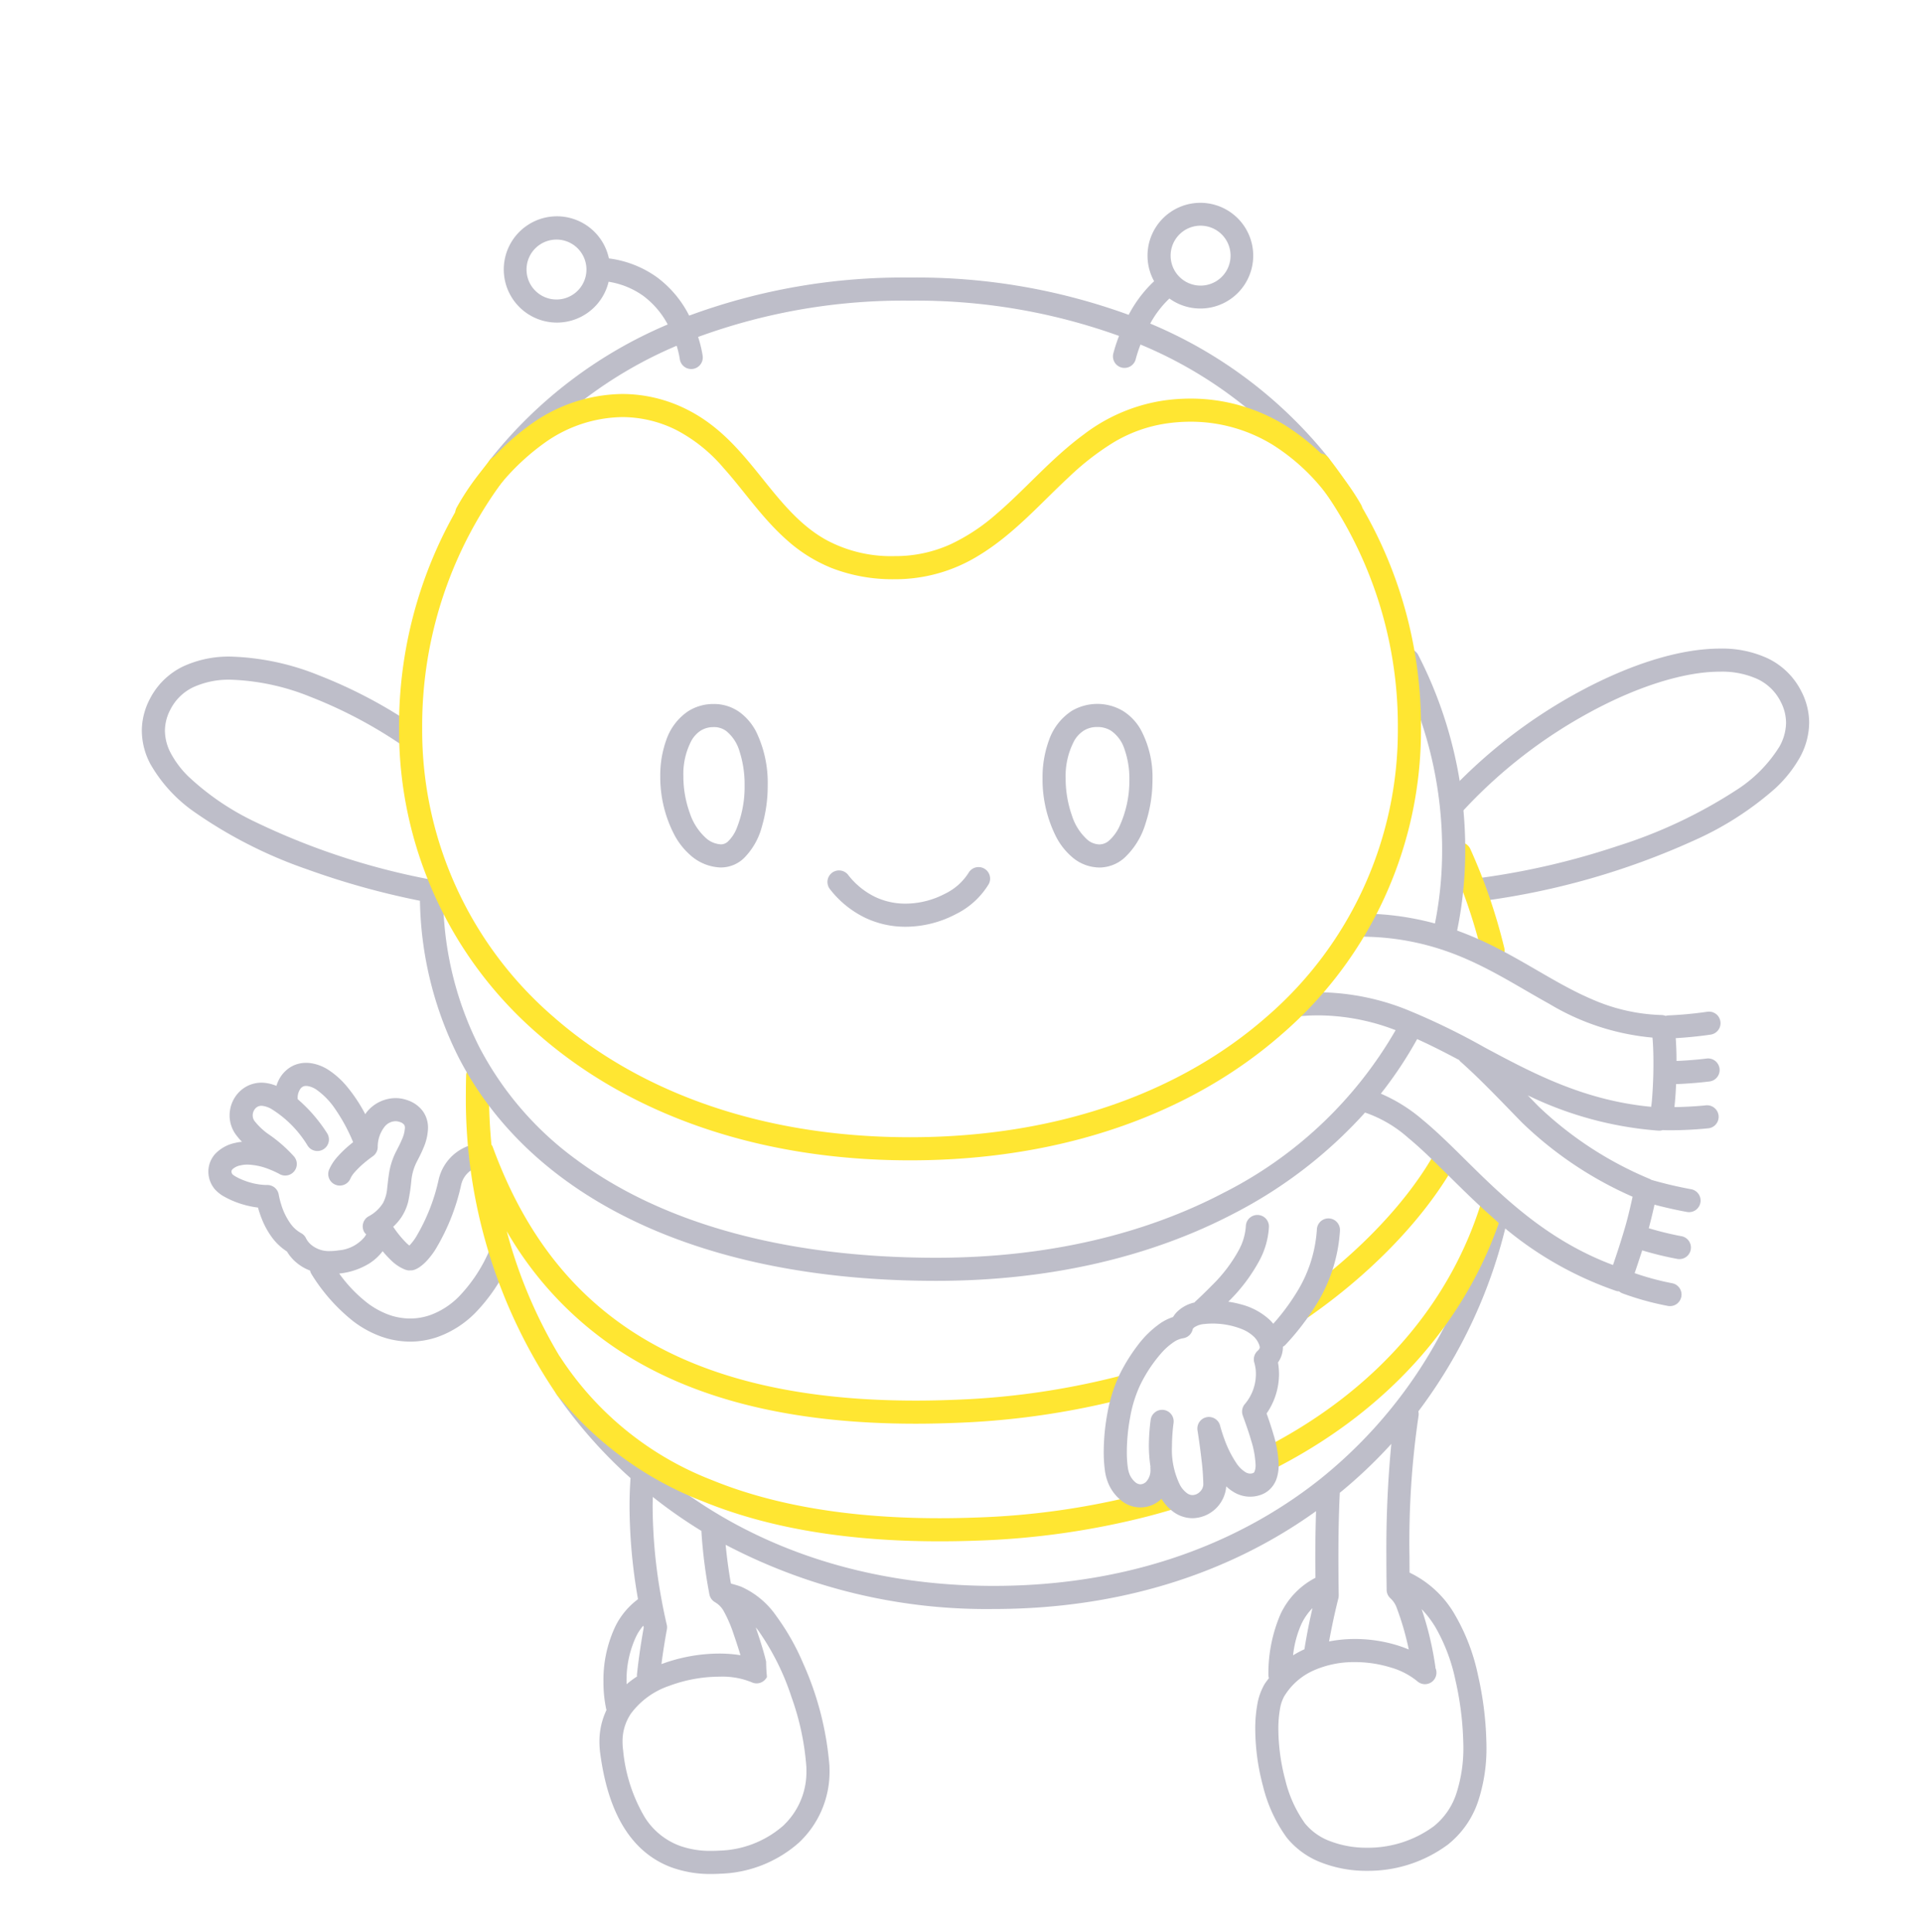 <svg xmlns="http://www.w3.org/2000/svg" width="199" height="200" fill="none"><path fill="#BEBEC9" d="M151.603 83.817a50.982 50.982 0 0 1 13.205-10.176c4.784-2.578 9.617-4.107 13.279-4.097a8.88 8.88 0 0 1 3.889.769 5.12 5.12 0 0 1 2.378 2.313c.366.678.562 1.434.57 2.205a5.141 5.141 0 0 1-.693 2.484 14.332 14.332 0 0 1-4.52 4.53 50.276 50.276 0 0 1-12.306 5.773 77.518 77.518 0 0 1-14.194 3.29 1.202 1.202 0 0 0-.795.455 1.192 1.192 0 0 0-.239.884 1.197 1.197 0 0 0 1.339 1.034 77.533 77.533 0 0 0 21.93-6.284 32.707 32.707 0 0 0 8.323-5.337 13.104 13.104 0 0 0 2.562-3.198 7.548 7.548 0 0 0 .986-3.631 7.145 7.145 0 0 0-.838-3.304 7.53 7.53 0 0 0-3.456-3.365 11.23 11.23 0 0 0-4.936-1.01c-4.295.009-9.382 1.688-14.411 4.38a53.336 53.336 0 0 0-13.84 10.672 1.195 1.195 0 1 0 1.767 1.613Z"/><path fill="#FFE632" d="M150.058 88.898a55.897 55.897 0 0 1 3.367 9.81 1.205 1.205 0 0 0 .54.738 1.192 1.192 0 0 0 1.328-.056 1.2 1.2 0 0 0 .456-1.249 58.207 58.207 0 0 0-3.511-10.23 1.188 1.188 0 0 0-.667-.63 1.202 1.202 0 0 0-1.299.3 1.189 1.189 0 0 0-.322.861c.006.158.043.313.108.456Z"/><path fill="#BEBEC9" d="M52.184 129.071a1.187 1.187 0 0 0-.915-.043 1.201 1.201 0 0 0-.677.617 15.86 15.86 0 0 1-3.066 4.587 8.02 8.02 0 0 1-2.972 1.925 6.301 6.301 0 0 1-2.08.359h-.022a6.567 6.567 0 0 1-2.298-.428 8.51 8.51 0 0 1-2.131-1.192 14.675 14.675 0 0 1-2.902-3.036c.1-.012.198-.019.301-.036a7.338 7.338 0 0 0 2.79-.993 5.254 5.254 0 0 0 1.407-1.286c.259.317.536.618.83.902.415.424.91.761 1.456.991.097.036.197.064.299.085l.062.008.06.008.036.005h.006l.031.002.001-.019c.115.012.23.008.344-.013l.056-.013.12-.036a2.38 2.38 0 0 0 .564-.303l.005-.004.007-.004v-.001a4.58 4.58 0 0 0 .728-.654c.288-.317.552-.656.788-1.014l.003-.006.004-.005a22.08 22.08 0 0 0 2.737-6.838l-.001.003a2.486 2.486 0 0 1 1.653-1.78 1.181 1.181 0 0 0 .703-.592 1.202 1.202 0 0 0-.155-1.326 1.19 1.19 0 0 0-.82-.415 1.203 1.203 0 0 0-.465.057 4.878 4.878 0 0 0-3.241 3.493l-.001.003a19.877 19.877 0 0 1-2.397 6.062l-.007.01a5.83 5.83 0 0 1-.561.727c-.03.033-.054.052-.082.081a3.962 3.962 0 0 1-.287-.249l-.003-.002a10.813 10.813 0 0 1-1.382-1.694c.326-.298.614-.634.859-1.001.33-.506.569-1.064.708-1.651.146-.718.253-1.444.318-2.174.066-.64.245-1.263.528-1.84.192-.375.477-.902.723-1.502a5.535 5.535 0 0 0 .47-2.057 2.944 2.944 0 0 0-.497-1.685 3.234 3.234 0 0 0-1.594-1.178 3.655 3.655 0 0 0-1.28-.231 3.891 3.891 0 0 0-2.96 1.428c-.061.072-.108.161-.166.238a16.27 16.27 0 0 0-1.959-2.938 8.654 8.654 0 0 0-1.758-1.584 4.617 4.617 0 0 0-1.98-.77 3.797 3.797 0 0 0-.427-.025 3.099 3.099 0 0 0-1.54.396c-.6.351-1.073.881-1.356 1.515-.07.154-.13.312-.18.472a4.397 4.397 0 0 0-1.199-.31 3.256 3.256 0 0 0-1.664.258 3.24 3.24 0 0 0-1.092.79 3.466 3.466 0 0 0-.892 2.32c0 .696.214 1.375.615 1.945.201.28.425.544.669.788a5.026 5.026 0 0 0-.69.112 3.98 3.98 0 0 0-2.07 1.127 2.734 2.734 0 0 0-.722 1.847c0 .658.23 1.295.648 1.803.291.327.637.599 1.023.806a9.304 9.304 0 0 0 1.998.818c.481.138.973.238 1.47.298.117.427.26.847.427 1.257.268.665.62 1.293 1.046 1.869.42.561.936 1.043 1.525 1.422.23.387.518.737.853 1.038.45.406.972.724 1.54.937.027.123.073.241.138.35a18.811 18.811 0 0 0 4.337 4.902l.003.003a10.916 10.916 0 0 0 2.731 1.521 8.977 8.977 0 0 0 3.092.579v.001l.044.001h.028a8.716 8.716 0 0 0 2.87-.495 10.419 10.419 0 0 0 3.862-2.482l.004-.004a18.197 18.197 0 0 0 3.544-5.266 1.195 1.195 0 0 0-.573-1.591Zm-20.467-.799-.009-.018-.003.002a1.188 1.188 0 0 0-.534-.584 3.316 3.316 0 0 1-1.074-.956 6.8 6.8 0 0 1-.98-1.994 8.582 8.582 0 0 1-.244-.959l-.008-.047-.001-.009h-.001a1.198 1.198 0 0 0-1.223-1.016l-.115.002a6.817 6.817 0 0 1-2.176-.442 6.267 6.267 0 0 1-.917-.416 2.481 2.481 0 0 1-.281-.182l-.073-.06-.017-.016-.001-.002a.468.468 0 0 1-.093-.271.324.324 0 0 1 .1-.238c.24-.217.538-.359.858-.409.23-.053.465-.079.701-.077a6.55 6.55 0 0 1 2.251.487 9.58 9.58 0 0 1 1 .455l.05.028.008.004.001.001a1.198 1.198 0 0 0 1.794-1.057 1.197 1.197 0 0 0-.298-.769 14.862 14.862 0 0 0-2.487-2.199c-.61-.401-1.151-.9-1.6-1.476a.971.971 0 0 1-.18-.569c0-.262.097-.515.27-.712a.827.827 0 0 1 .64-.281l.11.006c.307.045.604.147.875.299a11.361 11.361 0 0 1 3.793 3.826 1.19 1.19 0 0 0 .754.523 1.188 1.188 0 0 0 .902-.164 1.196 1.196 0 0 0 .354-1.657 15.908 15.908 0 0 0-3.041-3.52c-.002-.014.003-.027.001-.04l-.008-.123c.005-.312.098-.617.268-.879a.773.773 0 0 1 .253-.242.693.693 0 0 1 .36-.084l.147.009c.342.057.665.191.946.393a7.731 7.731 0 0 1 1.935 2.014 18.372 18.372 0 0 1 1.838 3.405c-.183.145-.389.313-.606.504-.367.318-.71.66-1.03 1.024a4.876 4.876 0 0 0-.853 1.321 1.192 1.192 0 0 0 .269 1.301 1.201 1.201 0 0 0 .849.344 1.196 1.196 0 0 0 1.1-.747c.114-.239.264-.46.444-.654a9.76 9.76 0 0 1 1.204-1.132c.191-.154.36-.281.477-.367l.135-.099.034-.023.007-.005a1.194 1.194 0 0 0 .517-.943 3.396 3.396 0 0 1 .699-2.109 1.5 1.5 0 0 1 1.138-.586c.153.001.306.029.45.083a.874.874 0 0 1 .45.287c.06.1.087.216.078.332a3.299 3.299 0 0 1-.292 1.151c-.185.453-.43.913-.637 1.314a7.544 7.544 0 0 0-.733 2.353c-.082.532-.121 1.01-.175 1.427a3.97 3.97 0 0 1-.429 1.521 3.922 3.922 0 0 1-1.515 1.394 1.19 1.19 0 0 0-.55.733 1.196 1.196 0 0 0 .131.907c.055.077.119.148.19.21a2.193 2.193 0 0 1-.163.266 3.881 3.881 0 0 1-2.703 1.396c-.28.046-.563.069-.847.071a2.87 2.87 0 0 1-2.03-.69 2.266 2.266 0 0 1-.382-.447l-.072-.123Z"/><path fill="#BEBEC9" d="M40.45 130.448v-.001l-.003-.001.003.002Z"/><path fill="#FFE632" d="M135.517 136.344c5.828-4.053 11.396-9.484 14.774-15.2a1.194 1.194 0 0 0-.424-1.635 1.198 1.198 0 0 0-1.637.42c-3.119 5.299-8.485 10.572-14.077 14.45a1.192 1.192 0 0 0-.495.77 1.203 1.203 0 0 0 .194.895 1.205 1.205 0 0 0 .771.495 1.198 1.198 0 0 0 .894-.195Z"/><path fill="#BEBEC9" d="M155.191 124.747a1.203 1.203 0 0 0-.903.153 1.206 1.206 0 0 0-.53.747v-.001a48.62 48.62 0 0 1-17.174 27.576c-8.685 6.86-20.115 10.976-33.7 10.978-19.38-.01-34.382-8.363-43.27-21.17a1.196 1.196 0 0 0-1.967 1.363 49.579 49.579 0 0 0 7.637 8.648 42.147 42.147 0 0 0-.103 2.97c.02 3.18.308 6.352.862 9.484l.015.08a7.879 7.879 0 0 0-2.304 2.73 12.949 12.949 0 0 0-1.274 5.766c-.008.969.087 1.935.284 2.884.007.029.028.051.037.08a7.585 7.585 0 0 0-.737 3.309c0 .401.028.801.081 1.197.587 4.396 1.919 7.528 3.952 9.589a9.342 9.342 0 0 0 3.473 2.23c1.307.46 2.684.687 4.07.669.318 0 .638-.01.96-.029a12.861 12.861 0 0 0 8.089-3.191 10.033 10.033 0 0 0 3.199-7.506c0-.157-.004-.315-.01-.474a32.161 32.161 0 0 0-2.74-10.653 24.344 24.344 0 0 0-2.762-4.858 8.739 8.739 0 0 0-3.63-3.03c-.35-.133-.709-.231-1.067-.329-.02-.112-.04-.212-.06-.33a50.894 50.894 0 0 1-.487-3.685 58.056 58.056 0 0 0 27.752 6.649c13.158.002 24.5-3.748 33.377-10.133a160.199 160.199 0 0 0-.079 4.808c0 .685.012 1.393.019 2.092a8.08 8.08 0 0 0-3.634 3.799 15.52 15.52 0 0 0-1.24 6.284c.004.104.023.206.055.305-.163.222-.337.431-.482.674a6.299 6.299 0 0 0-.725 2.084 14.074 14.074 0 0 0-.209 2.535c.015 1.998.287 3.985.809 5.914a15.222 15.222 0 0 0 2.447 5.301 8.48 8.48 0 0 0 3.643 2.611c1.491.565 3.074.848 4.668.835 3.01.029 5.947-.923 8.369-2.711a9.609 9.609 0 0 0 3.184-4.625c.575-1.813.852-3.706.819-5.607a34.724 34.724 0 0 0-.878-7.324 20.87 20.87 0 0 0-2.329-6.143 10.764 10.764 0 0 0-4.755-4.467c-.004-.526-.007-1.046-.007-1.556v-.063a89.522 89.522 0 0 1 .933-14.585c.028-.163.023-.33-.017-.491a52.154 52.154 0 0 0 9.238-19.95 1.195 1.195 0 0 0-.899-1.433Zm-89.297 44.628c.193-.38.431-.735.71-1.057l.046.202c-.103.565-.23 1.303-.36 2.178a63 63 0 0 0-.346 2.733c.002.049.007.098.015.147-.378.244-.739.513-1.081.804-.003-.102-.006-.203-.006-.31a10.587 10.587 0 0 1 1.022-4.697Zm16.055 6.335a27.164 27.164 0 0 1 1.538 7.214c.006.127.008.254.008.379a7.626 7.626 0 0 1-2.435 5.753 10.48 10.48 0 0 1-6.603 2.555c-.277.017-.55.025-.818.025a9.398 9.398 0 0 1-3.248-.523 7.235 7.235 0 0 1-3.675-3.026 16.728 16.728 0 0 1-2.2-6.862 6.653 6.653 0 0 1-.06-.881 5.103 5.103 0 0 1 .88-2.936 8.207 8.207 0 0 1 3.94-2.854 14.993 14.993 0 0 1 5.234-.955 7.994 7.994 0 0 1 3.3.571 1.193 1.193 0 0 0 1.6-.547 16.088 16.088 0 0 1-.087-1.578c-.244-1.083-.75-2.596-1.073-3.546.073.092.147.169.22.266a25.884 25.884 0 0 1 3.48 6.945Zm-8.688-11.68c.064.375.127.718.188 1.042a1.202 1.202 0 0 0 .564.806c.367.211.673.514.888.879.419.754.765 1.547 1.034 2.367.199.578.493 1.455.731 2.252a13.9 13.9 0 0 0-2.156-.17 17.362 17.362 0 0 0-6.025 1.092 67.213 67.213 0 0 1 .562-3.587c.03-.163.027-.331-.011-.492a54.316 54.316 0 0 1-.636-3.133 54.079 54.079 0 0 1-.827-9.075c0-.337.01-.68.018-1.021a50.207 50.207 0 0 0 5.038 3.52c0 .016-.008.03-.007.046a51.94 51.94 0 0 0 .639 5.474Zm61.469 4.152a6.01 6.01 0 0 1 1.159-1.677 63.931 63.931 0 0 0-.832 4.256 9.8 9.8 0 0 0-1.174.629c.114-1.107.4-2.189.847-3.208Zm13.914.336a18.569 18.569 0 0 1 2.047 5.433c.513 2.234.789 4.516.821 6.808a15.184 15.184 0 0 1-.692 4.836 7.2 7.2 0 0 1-2.379 3.501 11.496 11.496 0 0 1-6.908 2.214 10.488 10.488 0 0 1-3.795-.671 6.097 6.097 0 0 1-2.629-1.854 12.937 12.937 0 0 1-2.024-4.455 20.955 20.955 0 0 1-.727-5.289 11.8 11.8 0 0 1 .169-2.098 4.03 4.03 0 0 1 .425-1.29 6.801 6.801 0 0 1 3.11-2.722 10.3 10.3 0 0 1 4.219-.841 12.618 12.618 0 0 1 3.78.577 7.603 7.603 0 0 1 2.676 1.4 1.19 1.19 0 0 0 1.878-1.385c-.002-.028.009-.053.005-.081a33.503 33.503 0 0 0-1.424-5.994c.555.58 1.04 1.221 1.448 1.911Zm-5.101-7.246v-.003c0 1.09.011 2.211.027 3.346a1.193 1.193 0 0 0 .38.859c.277.252.492.563.63.911a29.047 29.047 0 0 1 1.281 4.401 13.069 13.069 0 0 0-1.073-.398 14.977 14.977 0 0 0-4.507-.691 13.925 13.925 0 0 0-2.671.255 68.54 68.54 0 0 1 .964-4.473c.024-.1.036-.204.035-.307a260.24 260.24 0 0 1-.034-3.903c.001-2.296.038-4.51.142-6.645.001-.019-.009-.035-.008-.054a49.717 49.717 0 0 0 5.344-5.07 114.38 114.38 0 0 0-.51 11.706v.066Z"/><path fill="#FFE632" d="M154.951 123.391a1.2 1.2 0 0 0-1.49.802c-3.219 10.716-10.932 19.659-22.214 25.542a1.195 1.195 0 0 0 .194 2.202 1.2 1.2 0 0 0 .912-.08c11.767-6.126 19.985-15.586 23.4-26.976a1.195 1.195 0 0 0-.802-1.49ZM120.447 154.068a70.58 70.58 0 0 1-2.188.61 79.344 79.344 0 0 1-17.206 2.444c-1.276.046-2.532.07-3.768.07-9.051.001-17.022-1.257-23.64-3.975a32.854 32.854 0 0 1-15.677-12.767c-.01-.016-.026-.023-.037-.038a50.154 50.154 0 0 1-5.463-12.93 36.715 36.715 0 0 0 11.377 12.176c7.405 4.937 17.43 7.75 30.94 7.749 1.423 0 2.885-.032 4.386-.094a82.221 82.221 0 0 0 17.496-2.566 1.196 1.196 0 0 0-.609-2.313h-.001a79.774 79.774 0 0 1-16.987 2.488c-1.469.062-2.897.092-4.284.092-13.19-.001-22.7-2.738-29.614-7.346-6.91-4.612-11.306-11.125-14.166-18.947a1.098 1.098 0 0 0-.125-.204 57.274 57.274 0 0 1-.228-7.087 1.199 1.199 0 0 0-.705-1.131 1.197 1.197 0 0 0-1.686 1.064 65.978 65.978 0 0 0-.026 1.857 54.393 54.393 0 0 0 9.41 31.174c.135.194.291.372.466.531a35.803 35.803 0 0 0 14.625 10.506c7.005 2.873 15.278 4.153 24.548 4.153 1.266 0 2.551-.023 3.855-.071a81.796 81.796 0 0 0 17.724-2.52c.764-.2 1.519-.41 2.264-.632a1.194 1.194 0 0 0 .812-1.489 1.211 1.211 0 0 0-.218-.414 1.207 1.207 0 0 0-.809-.435 1.186 1.186 0 0 0-.466.045Z"/><path fill="#BEBEC9" d="M137.58 47.44a46.638 46.638 0 0 0-18.489-13.937 10.563 10.563 0 0 1 1.986-2.598 5.472 5.472 0 1 0-1.583-1.788 13.003 13.003 0 0 0-2.633 3.48 64.034 64.034 0 0 0-22.64-3.86 63.916 63.916 0 0 0-22.868 3.943c-.09-.172-.172-.342-.273-.516a11.254 11.254 0 0 0-3.073-3.468 10.902 10.902 0 0 0-4.963-1.94 5.502 5.502 0 1 0-.03 2.417 8.42 8.42 0 0 1 3.581 1.455 8.95 8.95 0 0 1 2.541 2.966A46.55 46.55 0 0 0 50.703 47.64a1.197 1.197 0 0 0 1.888 1.47 44.206 44.206 0 0 1 17.47-13.312c.082.27.147.515.194.718.05.215.084.385.103.497l.02.123.004.025a1.196 1.196 0 0 0 2.374-.297 12.42 12.42 0 0 0-.476-1.977 61.744 61.744 0 0 1 21.94-3.757 61.896 61.896 0 0 1 21.644 3.65c-.233.6-.433 1.212-.597 1.834a1.201 1.201 0 0 0 .456 1.25 1.202 1.202 0 0 0 1.328.056 1.203 1.203 0 0 0 .541-.739l.001-.004c.137-.51.302-1.012.492-1.504a44.314 44.314 0 0 1 17.616 13.247 1.197 1.197 0 0 0 1.879-1.48Zm-13.273-24.073a3.102 3.102 0 1 1 0 6.204 3.102 3.102 0 0 1 0-6.205Zm-66.634 7.642a3.102 3.102 0 1 1 0-6.203 3.102 3.102 0 0 1 0 6.203ZM113.836 88.625l.008-1.196a1.98 1.98 0 0 1-1.237-.466 5.667 5.667 0 0 1-1.627-2.54 11.573 11.573 0 0 1-.645-3.828 7.775 7.775 0 0 1 .894-3.904c.241-.425.582-.785.992-1.05a2.569 2.569 0 0 1 1.387-.367c.5-.012.992.12 1.42.379a3.661 3.661 0 0 1 1.392 1.893 9.22 9.22 0 0 1 .513 3.188 11.36 11.36 0 0 1-1.036 4.849 4.484 4.484 0 0 1-1.048 1.433c-.27.255-.625.402-.997.413h-.041l.025 1.196.008-1.196-.008 1.196.025 1.196-.014-.666.003.666h.011l-.014-.666.003.666h.002a3.917 3.917 0 0 0 2.538-.975 7.933 7.933 0 0 0 2.206-3.549c.486-1.472.732-3.013.73-4.563a10.396 10.396 0 0 0-1.232-5.22 5.47 5.47 0 0 0-1.802-1.892 5.213 5.213 0 0 0-5.325-.018 5.947 5.947 0 0 0-2.353 3.02 11.196 11.196 0 0 0-.672 3.971 13.196 13.196 0 0 0 1.393 6.017 6.946 6.946 0 0 0 1.797 2.235c.764.618 1.714.96 2.696.974h.033l-.025-1.196ZM74.544 88.615l.073-1.194a2.546 2.546 0 0 1-1.442-.576 6.014 6.014 0 0 1-1.748-2.645 11.202 11.202 0 0 1-.672-3.827 7.45 7.45 0 0 1 .837-3.693c.226-.403.542-.748.923-1.009a2.43 2.43 0 0 1 1.264-.386l.116-.003c.461-.009.914.131 1.29.4a4.225 4.225 0 0 1 1.391 2.136c.358 1.128.533 2.307.518 3.49a11.502 11.502 0 0 1-.851 4.53 3.818 3.818 0 0 1-.847 1.262c-.19.198-.449.314-.723.323l-.062-.002h.006l-.073 1.194-.066 1.195.195.006a3.453 3.453 0 0 0 2.323-.936 7.24 7.24 0 0 0 1.893-3.309c.404-1.384.605-2.82.598-4.263.047-1.91-.36-3.804-1.186-5.527a5.787 5.787 0 0 0-1.732-2.051 4.556 4.556 0 0 0-2.674-.84l-.215.004a4.834 4.834 0 0 0-2.473.774 5.884 5.884 0 0 0-2.208 2.912 10.787 10.787 0 0 0-.637 3.793 12.958 12.958 0 0 0 1.46 6.064A7.396 7.396 0 0 0 71.7 88.73a4.948 4.948 0 0 0 2.772 1.08l.006.001.066-1.195ZM85.906 92.029a10.284 10.284 0 0 0 3.735 3.025c1.292.6 2.7.907 4.125.9a11.26 11.26 0 0 0 5.195-1.302 8.225 8.225 0 0 0 3.409-3.111 1.193 1.193 0 0 0-.478-1.617 1.196 1.196 0 0 0-1.62.466 5.929 5.929 0 0 1-2.427 2.145 8.878 8.878 0 0 1-4.079 1.027 7.308 7.308 0 0 1-3.112-.675 7.886 7.886 0 0 1-2.867-2.337 1.197 1.197 0 0 0-1.881 1.479Z"/><path fill="#FFE632" d="M140.893 52.203a23.593 23.593 0 0 0-7.854-8.18 18.629 18.629 0 0 0-9.77-2.753c-.997.001-1.993.077-2.979.228a18.043 18.043 0 0 0-8.087 3.492c-3.411 2.512-6.111 5.743-9.074 8.257a19.98 19.98 0 0 1-4.711 3.107 13.786 13.786 0 0 1-5.782 1.225c-2.455.07-4.885-.5-7.053-1.655-2.746-1.508-4.688-3.94-6.76-6.524-2.068-2.565-4.274-5.286-7.689-6.997a14.925 14.925 0 0 0-6.71-1.61 16.542 16.542 0 0 0-9.266 2.998 26.515 26.515 0 0 0-7.857 8.727 1.196 1.196 0 1 0 2.064 1.21 24.144 24.144 0 0 1 7.131-7.954 14.149 14.149 0 0 1 7.928-2.589c1.96.005 3.892.47 5.64 1.358a16.305 16.305 0 0 1 4.826 3.882c2.12 2.35 3.97 5.184 6.6 7.508a15.742 15.742 0 0 0 4.67 2.901 17.453 17.453 0 0 0 6.476 1.138c3.057.012 6.057-.83 8.661-2.432 3.635-2.192 6.401-5.386 9.327-8.1a27.639 27.639 0 0 1 4.582-3.58 14.77 14.77 0 0 1 5.444-1.997 17.41 17.41 0 0 1 2.619-.2c3.01-.005 5.962.828 8.525 2.404a21.207 21.207 0 0 1 7.047 7.367 1.189 1.189 0 0 0 .736.545 1.196 1.196 0 0 0 1.316-1.776Z"/><path fill="#BEBEC9" d="m127.208 134.744-.002.002-.001.001.003-.003ZM130.496 130.329l-.001.001-.001.001.002-.002Z"/><path fill="#BEBEC9" d="M138.737 127.408a1.215 1.215 0 0 0-.069-.463 1.167 1.167 0 0 0-.24-.4 1.182 1.182 0 0 0-.828-.392 1.191 1.191 0 0 0-1.14.685 1.186 1.186 0 0 0-.113.453 13.995 13.995 0 0 1-2.148 6.608 22.514 22.514 0 0 1-2.368 3.161c-.1-.12-.2-.239-.309-.347a6.893 6.893 0 0 0-2.942-1.636 10.63 10.63 0 0 0-1.404-.302l.03-.029a17.701 17.701 0 0 0 3.289-4.417 8.372 8.372 0 0 0 .888-3.278l-.01-.001c.001-.021.012-.038.012-.059a1.203 1.203 0 0 0-.35-.846 1.195 1.195 0 0 0-.846-.35 1.192 1.192 0 0 0-1.195 1.137 5.99 5.99 0 0 1-.652 2.353l-.001.003a15.43 15.43 0 0 1-2.847 3.787l-.003.003a54.369 54.369 0 0 1-1.802 1.749c-.01.01-.013.023-.023.032a3.7 3.7 0 0 0-1.92 1.096 2.714 2.714 0 0 0-.287.404 5.34 5.34 0 0 0-1.272.616 10.378 10.378 0 0 0-2.421 2.357 18.314 18.314 0 0 0-1.856 3.005 15.63 15.63 0 0 0-1.249 3.966 22.36 22.36 0 0 0-.383 4.024c-.004.613.033 1.226.111 1.835a5.28 5.28 0 0 0 .392 1.491c.309.7.79 1.312 1.397 1.778a3.117 3.117 0 0 0 4.077-.247c.34.558.793 1.041 1.329 1.416a3.377 3.377 0 0 0 1.889.591 3.567 3.567 0 0 0 3.489-3.297c.28.269.594.498.935.683a3.273 3.273 0 0 0 2.505.242c.351-.103.677-.278.958-.512.391-.336.679-.775.833-1.266.139-.447.206-.914.199-1.382a11.793 11.793 0 0 0-.535-3.124 36.574 36.574 0 0 0-.716-2.185 7.18 7.18 0 0 0 1.285-4.075c0-.405-.036-.808-.107-1.206a2.75 2.75 0 0 0 .511-1.573c0-.017-.007-.036-.007-.053.085-.046.163-.102.234-.168a25.86 25.86 0 0 0 3.184-4.13 16.37 16.37 0 0 0 2.496-7.737Zm-8.859 24.988-.06.081-.104.05a.932.932 0 0 1-.277.044.923.923 0 0 1-.436-.117 3.1 3.1 0 0 1-.998-.979 11.231 11.231 0 0 1-1.243-2.502 16.3 16.3 0 0 1-.408-1.269l-.019-.071-.004-.017a1.2 1.2 0 0 0-1.402-.882 1.2 1.2 0 0 0-.94 1.363s.037.23.094.612c.086.572.214 1.479.32 2.412.105.841.168 1.687.187 2.535v.068-.005a1.1 1.1 0 0 1-.346.73 1.119 1.119 0 0 1-.769.349.975.975 0 0 1-.558-.186 2.573 2.573 0 0 1-.764-.903 8.259 8.259 0 0 1-.808-3.984c.004-.807.06-1.612.168-2.412a1.2 1.2 0 0 0-1.032-1.334 1.2 1.2 0 0 0-1.341 1.024 20.99 20.99 0 0 0-.187 2.722c.003.71.058 1.419.164 2.121.001.032-.012.06-.009.092.008.084.011.165.011.243a1.74 1.74 0 0 1-.385 1.165.868.868 0 0 1-.65.335.815.815 0 0 1-.488-.178 2.196 2.196 0 0 1-.646-.864 3.208 3.208 0 0 1-.189-.802 11.376 11.376 0 0 1-.089-1.51c.006-1.202.121-2.401.343-3.582a13.318 13.318 0 0 1 1.041-3.348 14.886 14.886 0 0 1 2.225-3.343 6.675 6.675 0 0 1 1.222-1.079c.293-.21.63-.351.985-.414a1.19 1.19 0 0 0 1.012-.974l.01.004c.004 0 .012-.056.143-.159a2.134 2.134 0 0 1 1.046-.346 8.175 8.175 0 0 1 3.964.559c.434.181.832.44 1.172.763.287.277.493.628.594 1.014l.01.074a.394.394 0 0 1-.086.217l-.08.093-.014.014.003.003a1.187 1.187 0 0 0-.376 1.313h-.001l.005.016c.1.366.149.744.145 1.123a4.816 4.816 0 0 1-1.159 3.117 1.202 1.202 0 0 0-.201 1.165c.28.778.62 1.715.884 2.637.254.799.403 1.627.443 2.465.014.251-.027.503-.122.737Z"/><path fill="#BEBEC9" d="M177.006 111.971a1.188 1.188 0 0 0 .794-.458 1.2 1.2 0 0 0 .237-.886 1.21 1.21 0 0 0-.461-.793 1.202 1.202 0 0 0-.887-.234l-.08.01c-.317.04-1.539.179-3.026.24a33.02 33.02 0 0 0-.082-2.361c2.067-.121 3.604-.367 3.631-.371a1.202 1.202 0 0 0 .976-.904 1.204 1.204 0 0 0-.146-.905 1.179 1.179 0 0 0-.743-.536 1.203 1.203 0 0 0-.467-.017l-.073.012a39.33 39.33 0 0 1-4.01.368c-.07.01-.138.026-.204.049a1.216 1.216 0 0 0-.417-.089 19.205 19.205 0 0 1-7.233-1.641c-3.294-1.401-6.341-3.535-10-5.392a35.37 35.37 0 0 0-3.947-1.715 41.01 41.01 0 0 0 .84-8.254 44.074 44.074 0 0 0-4.868-20.28 1.195 1.195 0 1 0-2.126 1.098 41.68 41.68 0 0 1 4.601 19.182 38.604 38.604 0 0 1-.743 7.521 29.38 29.38 0 0 0-7.367-1.024 1.196 1.196 0 0 0-.037 2.393c3.049.027 6.07.575 8.933 1.62 3.834 1.396 6.965 3.49 10.317 5.339a25.032 25.032 0 0 0 10.675 3.487c.063.623.1 1.581.099 2.62a45.88 45.88 0 0 1-.149 3.809c-.024.275-.053.525-.082.738-6.886-.654-12.102-3.389-17.21-6.129a71.737 71.737 0 0 0-8.095-3.929 25.1 25.1 0 0 0-9.141-1.803c-.617 0-1.247.026-1.888.076a1.195 1.195 0 0 0-.815.417 1.198 1.198 0 0 0 .135 1.687c.242.205.555.307.871.281a20.907 20.907 0 0 1 1.697-.068c2.733.022 5.438.542 7.984 1.534a42.812 42.812 0 0 1-17.798 16.832c-8.101 4.245-18.158 6.73-29.772 6.73-15.912.001-28.572-3.708-37.264-10.166a33.719 33.719 0 0 1-10.043-11.654 34.832 34.832 0 0 1-3.727-14.754 1.188 1.188 0 0 0 .02-2.346 72.96 72.96 0 0 1-19.616-6.266 26.974 26.974 0 0 1-6.8-4.65 9.875 9.875 0 0 1-1.823-2.419 5.048 5.048 0 0 1-.6-2.307c.008-.77.204-1.528.57-2.206a5.116 5.116 0 0 1 2.379-2.312 8.878 8.878 0 0 1 3.889-.77c2.824.101 5.609.701 8.224 1.772a47.232 47.232 0 0 1 9.196 4.812 1.196 1.196 0 0 0 1.325-1.992 49.597 49.597 0 0 0-9.67-5.056 26.25 26.25 0 0 0-9.075-1.928c-1.701-.041-3.39.304-4.937 1.01a7.528 7.528 0 0 0-3.456 3.366 7.143 7.143 0 0 0-.837 3.304 7.438 7.438 0 0 0 .86 3.394 15.278 15.278 0 0 0 4.65 5.062 47.18 47.18 0 0 0 11.607 5.89 81 81 0 0 0 11.68 3.254 37.355 37.355 0 0 0 4.014 16.238c3.749 7.279 10.032 13.083 18.4 17.034 8.37 3.955 18.827 6.081 31.034 6.082 11.954 0 22.399-2.557 30.882-7.003a47.572 47.572 0 0 0 13.523-10.422 13.089 13.089 0 0 1 4.447 2.601c2.566 2.11 5.269 5.171 8.658 8.165a36.688 36.688 0 0 0 12.921 7.709c.091.023.184.035.278.035.099.086.211.156.333.205a29.372 29.372 0 0 0 4.731 1.308 1.189 1.189 0 0 0 .896-.202 1.203 1.203 0 0 0 .474-1.246 1.197 1.197 0 0 0-.974-.911l-.014-.003a27.494 27.494 0 0 1-3.836-1.035c.22-.645.506-1.497.78-2.358 1.202.365 2.423.661 3.658.889.312.052.632-.023.89-.206a1.201 1.201 0 0 0 .281-1.665 1.199 1.199 0 0 0-.771-.488l-.075-.013a32.623 32.623 0 0 1-3.301-.81c.241-.894.445-1.76.594-2.436 1.906.502 3.343.748 3.367.753a1.209 1.209 0 0 0 .897-.199 1.205 1.205 0 0 0 .479-1.246 1.21 1.21 0 0 0-.534-.749 1.211 1.211 0 0 0-.439-.165l-.076-.013a42.679 42.679 0 0 1-3.997-.946c-.006-.002-.012 0-.018-.001a1.18 1.18 0 0 0-.144-.088l-.013-.005a37.61 37.61 0 0 1-11.529-7.516c-.374-.382-.745-.765-1.116-1.147a37.356 37.356 0 0 0 13.529 3.655l.079.002h.005c.13-.001.26-.023.383-.066.023.002.041.014.064.015.248.006.493.009.735.009a39.69 39.69 0 0 0 3.908-.202 1.195 1.195 0 0 0 .613-2.12 1.197 1.197 0 0 0-.875-.258l-.07.008c-.313.032-1.648.156-3.185.175a32.85 32.85 0 0 0 .17-2.381c1.936-.072 3.444-.272 3.469-.275Zm-7.971 11.935c-.173.805-.45 2.012-.779 3.164a81.462 81.462 0 0 1-1.038 3.281c-.075.225-.145.432-.212.627-6.081-2.28-10.365-6.08-14.075-9.709-1.967-1.922-3.769-3.788-5.628-5.322a16.805 16.805 0 0 0-4.334-2.713 41.327 41.327 0 0 0 3.758-5.649c1.444.65 2.884 1.388 4.349 2.167.029.044.061.087.096.127 2.121 1.877 4.211 4.095 6.414 6.35a39.007 39.007 0 0 0 11.449 7.677Z"/><path fill="#FFE632" d="M135.702 48.92a42.578 42.578 0 0 1 9.029 26.527 39.161 39.161 0 0 1-13.617 29.857c-8.737 7.655-21.365 12.441-36.892 12.443-15.528-.002-28.156-4.788-36.893-12.443a39.167 39.167 0 0 1-13.617-29.857 42.596 42.596 0 0 1 8.88-26.337 1.196 1.196 0 0 0-1.888-1.47 44.992 44.992 0 0 0-9.385 27.807 41.562 41.562 0 0 0 14.433 31.656c9.23 8.087 22.454 13.038 38.47 13.036 16.014.002 29.239-4.949 38.469-13.036a41.553 41.553 0 0 0 14.433-31.656 44.975 44.975 0 0 0-9.543-28.008 1.197 1.197 0 1 0-1.879 1.48Z"/></svg>
